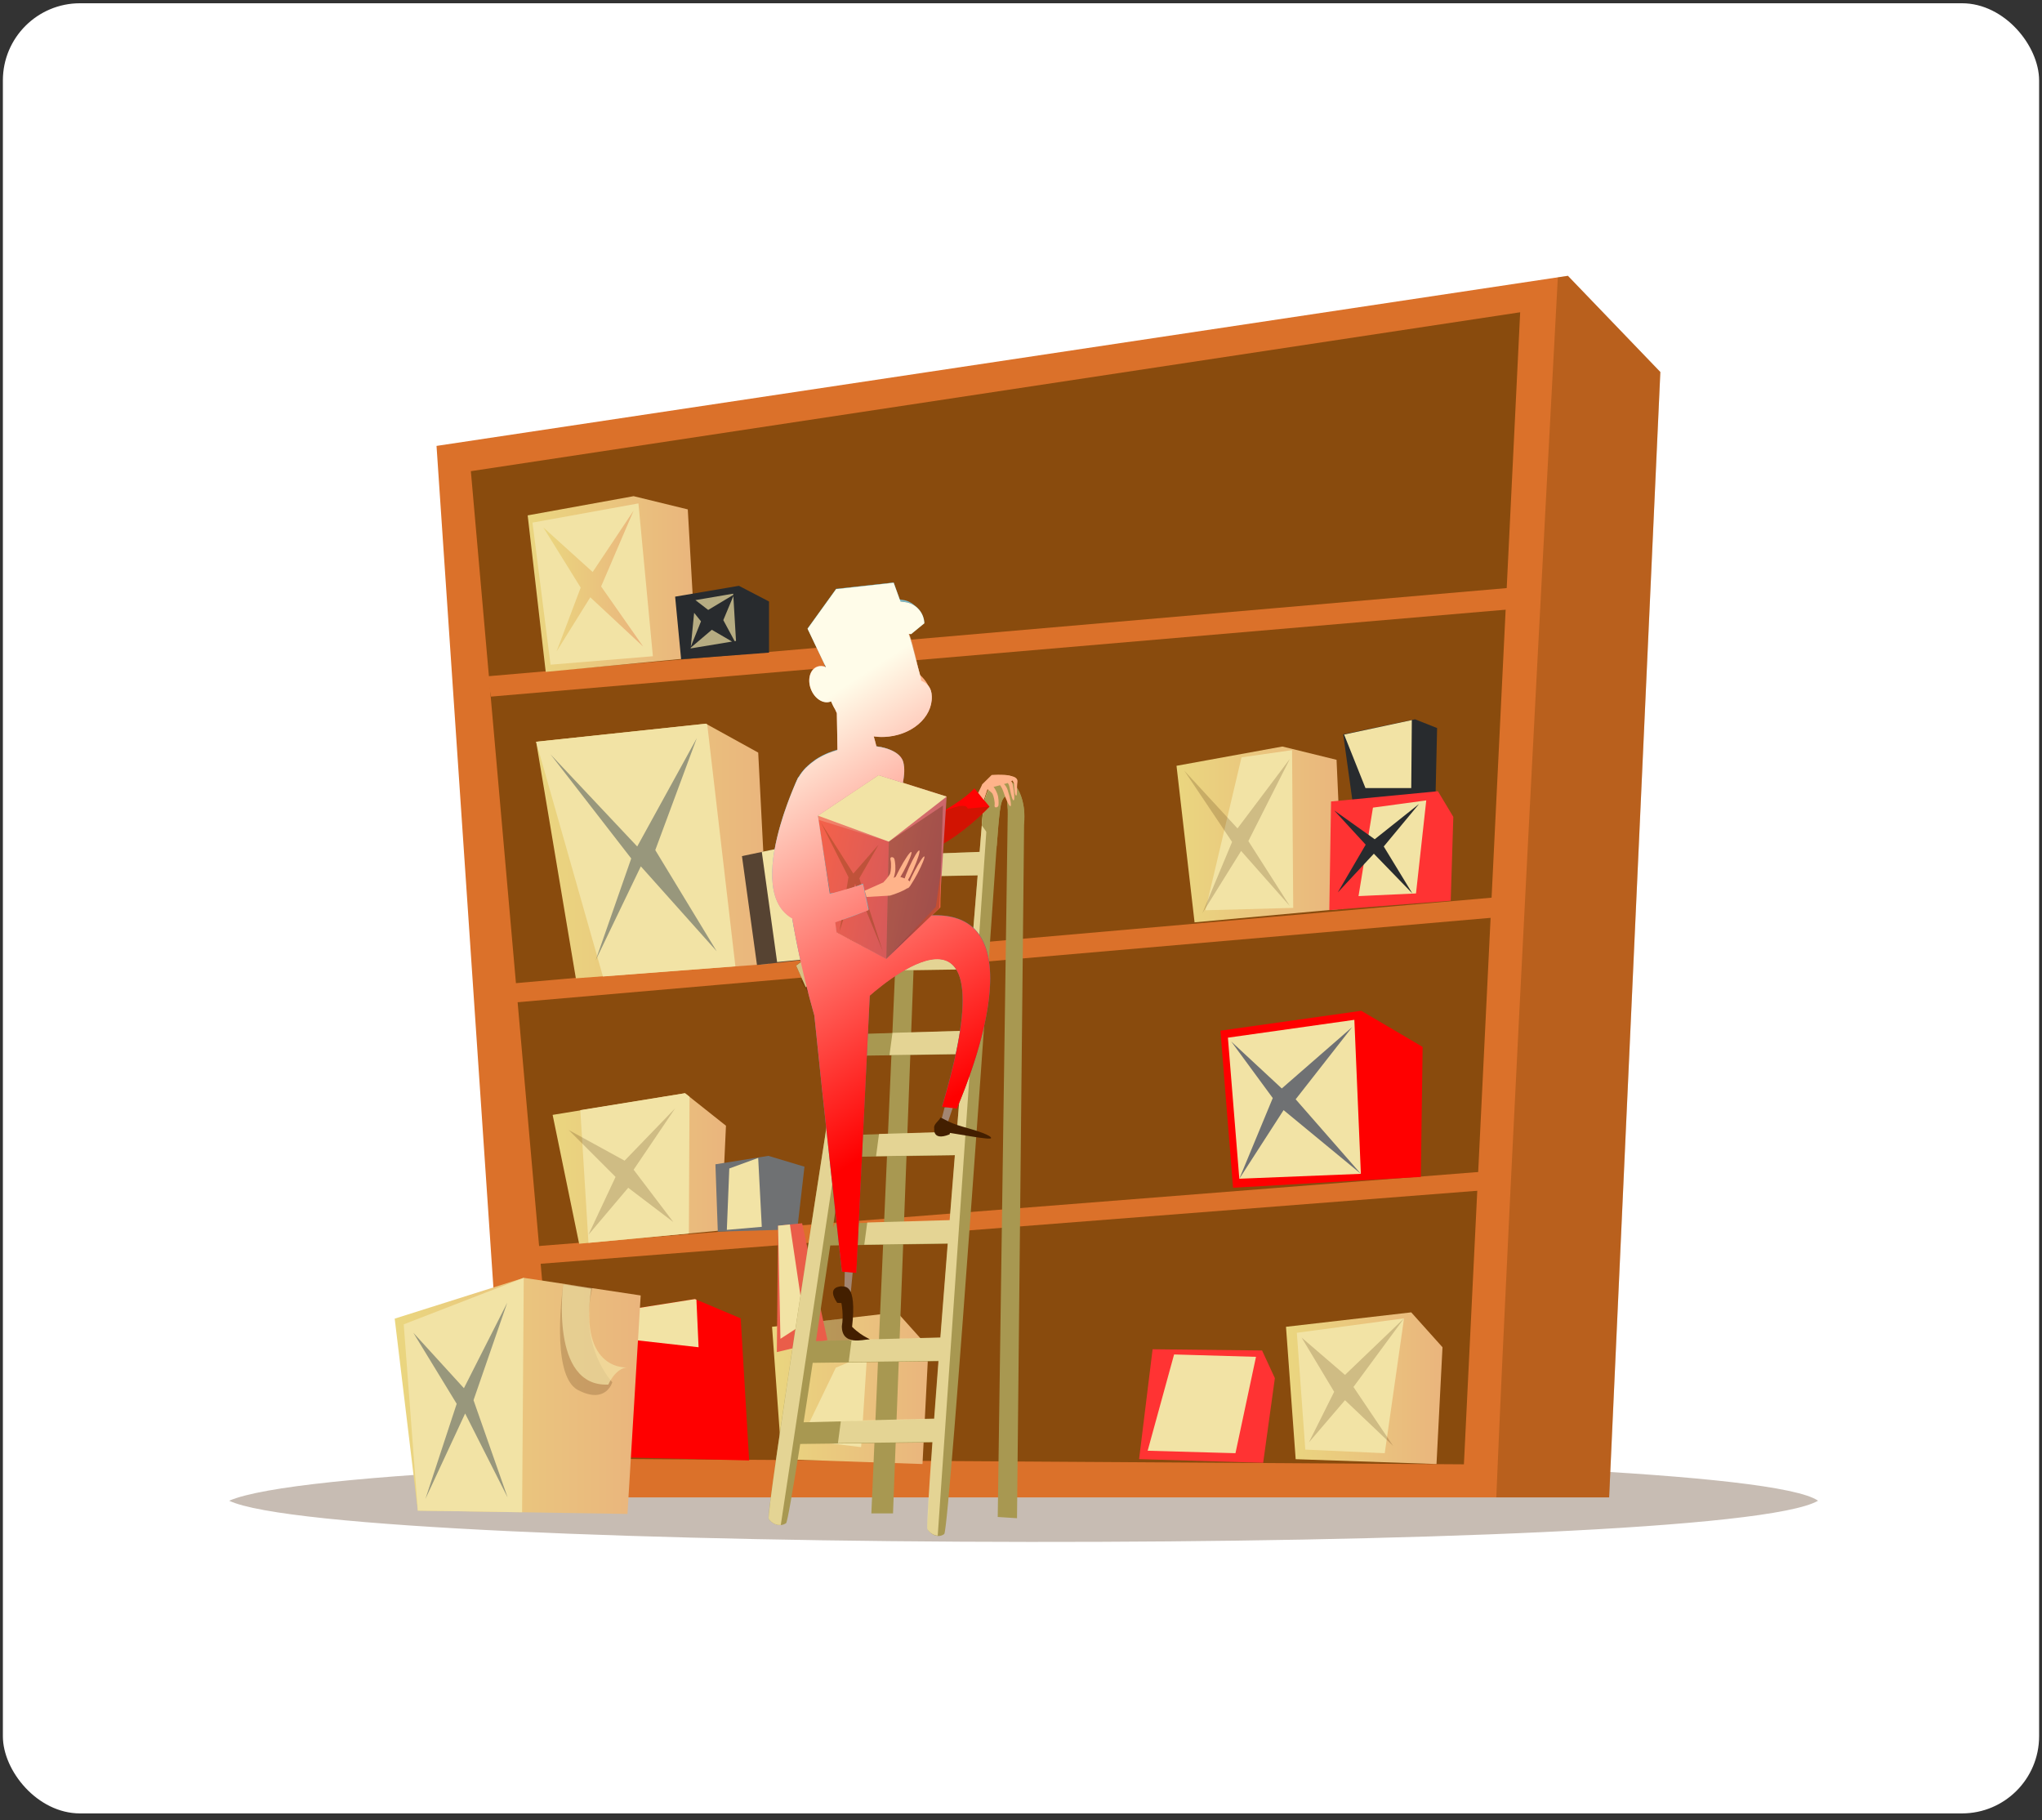 <svg width="230" height="205" viewBox="0 0 230 205" fill="none" xmlns="http://www.w3.org/2000/svg">
<rect x="0" y="0" width="230" height="205" fill="#333333" stroke="none"/>
<g id="Frame 69">
<rect x="0.324" y="0.367" width="229.35" height="203.867" rx="8.688" fill="white"/>
<g id="Group">
<path id="Vector" opacity="0.3" d="M204.775 169.018C195.827 162.681 40.593 162.583 25.812 169.018C38.421 175.054 193.964 175.355 204.775 169.018Z" fill="#431F00"/>
<g id="Group_2">
<path id="Vector_2" d="M181.242 168.644L187.01 41.898L176.597 31.062L49.168 50.22L57.172 168.644H181.242Z" fill="#DB712A"/>
<path id="Vector_3" opacity="0.3" d="M168.535 168.644H181.25L187.017 41.898L176.605 31.07L175.466 31.241C174.417 50.699 170.008 132.867 168.535 168.644Z" fill="#673B00"/>
<path id="Vector_4" opacity="0.7" d="M53.035 53.066L62.829 164.275L164.887 164.918L171.224 35.17L53.035 53.066Z" fill="#673B00"/>
<path id="Vector_5" d="M58.152 140.53L169.801 131.736V133.843L58.535 142.515L58.152 140.53Z" fill="#DB712A"/>
<path id="Vector_6" d="M54.895 76.168L171.83 66.049V68.473L55.301 78.454L54.895 76.168Z" fill="#DB712A"/>
<path id="Vector_7" d="M56.141 110.897L168.814 101.029V103.291L56.523 113.028L56.141 110.897Z" fill="#DB712A"/>
<path id="Vector_8" d="M60.387 83.54L64.861 110.181L86.621 108.554L85.401 84.76L79.503 81.506L60.387 83.54Z" fill="url(#paint0_linear_1380_8173)"/>
<g id="Group_3">
<path id="Vector_9" d="M79.503 81.506L60.387 83.54L67.911 109.977L82.83 108.83L79.658 81.587L79.503 81.506Z" fill="#F2E3A5"/>
</g>
<path id="Vector_10" d="M83.57 96.417L85.262 108.684L99.433 107.13L99.701 95.335L95.911 93.838L83.57 96.417Z" fill="#564332"/>
<path id="Vector_11" d="M151.293 82.702L152.407 90.739L161.689 89.714L161.868 81.994L159.379 81.01L151.293 82.702Z" fill="#282B2E"/>
<path id="Vector_12" d="M65.231 140.076L62.246 125.563L77.157 123.123L81.769 126.784L81.224 138.579L65.231 140.076Z" fill="url(#paint1_linear_1380_8173)"/>
<g id="Group_4">
<path id="Vector_13" d="M77.159 123.123L65.363 125.027L66.282 139.97L77.59 138.921L77.663 123.522L77.159 123.123Z" fill="#F2E3A5"/>
</g>
<g id="Group_5">
<path id="Vector_14" d="M85.805 95.944L87.529 108.349L95.176 107.593L95.591 93.902L85.805 95.944Z" fill="#F2E3A5"/>
</g>
<path id="Vector_15" d="M80.582 131.128L80.85 138.717L89.799 138.449L90.612 131.396L86.545 130.176L80.582 131.128Z" fill="#6F7173"/>
<path id="Vector_16" d="M128.301 164.332L129.822 151.959L142.154 152.097L143.594 155.213L142.276 164.747L128.301 164.332Z" fill="#FF3333"/>
<path id="Vector_17" d="M67.297 164.073L66.215 148.21L78.278 146.307L83.428 148.479L84.379 164.479L67.297 164.073Z" fill="#FF0000"/>
<path id="Vector_18" d="M88.043 164.34L86.961 149.43L101.058 147.803L104.581 151.732L103.905 164.886L88.043 164.34Z" fill="url(#paint2_linear_1380_8173)"/>
<path id="Vector_19" d="M145.938 164.34L144.848 149.43L158.953 147.803L162.475 151.732L161.8 164.886L145.938 164.34Z" fill="url(#paint3_linear_1380_8173)"/>
<g id="Group_6">
<path id="Vector_20" opacity="0.3" d="M95.913 151.871L95.173 148.479L90.251 149.048L90.219 153.221L95.913 151.871Z" fill="#431F00"/>
</g>
<path id="Vector_21" d="M87.638 138.042L87.5 152.278L93.194 150.919L90.347 137.766L87.638 138.042Z" fill="#EA5D49"/>
<g id="Group_7">
<path id="Vector_22" d="M88.971 137.902L87.637 138.041L87.905 150.78L90.622 149.022L88.971 137.902Z" fill="#F2E3A5"/>
</g>
<g id="Group_8">
<path id="Vector_23" d="M82.144 131.598L81.867 138.512L85.804 138.171L85.398 130.41L82.144 131.598Z" fill="#F2E3A5"/>
</g>
<g id="Group_9">
<path id="Vector_24" d="M78.278 146.307L66.215 148.21L69.062 150.651L78.685 151.732L78.441 146.38L78.278 146.307Z" fill="#F2E3A5"/>
</g>
<path id="Vector_25" d="M90.215 162.168L94.144 154.034L97.666 152.545L96.991 162.982L90.215 162.168Z" fill="#F2E3A5"/>
<path id="Vector_26" d="M59.434 58.045L61.467 75.672L78.42 74.046L77.468 57.37L71.367 55.881L59.434 58.045Z" fill="url(#paint4_linear_1380_8173)"/>
<path id="Vector_27" d="M132.516 86.248L134.549 103.876L151.29 102.347L150.542 85.573L144.441 84.076L132.516 86.248Z" fill="url(#paint5_linear_1380_8173)"/>
<path id="Vector_28" d="M149.727 102.501L149.922 90.266L161.961 89.111L163.694 91.999L163.401 101.443L149.727 102.501Z" fill="#FF3333"/>
<path id="Vector_29" d="M159.021 81.1L158.956 88.754H153.798L151.391 82.727L159.021 81.1Z" fill="#F2E3A5"/>
<path id="Vector_30" d="M145.531 84.482L145.661 102.249L135.77 102.517L139.837 85.296L145.531 84.482Z" fill="#F2E3A5"/>
<path id="Vector_31" d="M154.643 90.958L153.016 100.923L159.491 100.622L160.646 90.144L154.643 90.958Z" fill="#F2E3A5"/>
<path id="Vector_32" d="M132.243 152.545L129.266 163.388L139.157 163.665L141.468 152.813L132.243 152.545Z" fill="#F2E3A5"/>
<path id="Vector_33" d="M146.07 150.105L147.022 163.259L155.97 163.666L158.142 148.479L146.07 150.105Z" fill="#F2E3A5"/>
</g>
<path id="Vector_34" d="M44.457 148.51L58.994 143.914L72.164 145.899L70.675 170.506L47.06 170.132L44.457 148.51Z" fill="url(#paint6_linear_1380_8173)"/>
<path id="Vector_35" opacity="0.2" d="M63.437 144.646C63.437 144.646 61.924 154.864 65.08 156.539C68.236 158.215 68.968 155.677 68.968 155.677C68.968 155.677 65.064 151.561 66.748 144.947L63.437 144.646Z" fill="#431F00"/>
<g id="Group_10">
<path id="Vector_36" d="M98.144 170.443L101.602 91.504L103.562 91.602L100.585 170.443H98.144Z" fill="#A89851"/>
<path id="Vector_37" d="M113.023 87.721C111.843 87.721 110.875 89.258 110.721 91.243C110.696 91.511 110.558 93.22 110.339 95.945L101.431 96.27C102.586 95.872 103.375 93.814 103.497 91.902C103.644 89.706 102.684 88.428 101.293 88.428C100.024 88.428 98.885 89.933 98.584 91.869C98.291 93.814 86.154 170.418 86.577 171.06C87 171.695 87.854 172.004 88.538 171.548C88.684 171.451 89.278 167.994 90.132 162.625L105.059 162.446C104.636 168.327 104.4 172.126 104.498 172.272C104.929 172.923 105.742 173.232 106.353 172.769C106.955 172.305 112.112 97.572 112.226 95.807C112.348 94.041 112.519 92.048 112.616 91.332C112.738 90.397 112.901 89.876 113.275 89.673C113.438 89.763 113.413 89.982 113.511 91.251C113.568 91.967 113.617 95.335 113.56 95.79C114.658 95.465 115.358 93.797 115.358 91.788C115.358 89.543 114.316 87.721 113.023 87.721ZM100.618 91.959C100.813 91.048 101.016 90.535 101.439 90.332C101.61 90.421 101.569 90.633 101.586 91.869C101.602 92.553 101.439 95.725 101.342 96.27L99.902 96.319C100.146 94.611 100.463 92.658 100.618 91.959ZM99.552 98.784L110.119 98.597C109.932 100.858 109.712 103.551 109.468 106.552L98.389 106.878C98.885 103.429 99.292 100.63 99.552 98.784ZM94.02 137.822L93.817 138.278C94.207 135.626 94.598 132.949 94.988 130.298L107.565 130.119C107.369 132.567 107.174 135.016 106.979 137.448L94.02 137.822ZM106.767 140.075C106.475 143.744 106.198 147.315 105.938 150.667L91.905 151.041C92.418 147.641 92.963 143.996 93.516 140.271L106.767 140.075ZM95.346 127.841C95.794 124.774 96.233 121.772 96.648 118.901L108.476 118.73C108.248 121.569 108.012 124.506 107.768 127.475L95.346 127.841ZM97.006 116.444C97.372 113.914 97.722 111.531 98.031 109.334L109.249 109.172C109.07 111.368 108.882 113.687 108.687 116.094L97.006 116.444ZM90.514 160.184C90.832 158.134 91.181 155.889 91.539 153.489L105.734 153.31C105.555 155.629 105.393 157.817 105.246 159.818L90.514 160.184Z" fill="#A89851"/>
<g id="Group_11" opacity="0.8">
<path id="Vector_38" d="M98.462 101.973L96.648 104.218C93.166 126.377 86.26 170.58 86.585 171.06C86.894 171.516 87.415 171.801 87.944 171.752L98.462 101.973Z" fill="#F2E3A5"/>
<path id="Vector_39" d="M110.721 91.243C110.697 91.511 110.559 93.219 110.339 95.944L103.172 96.205L102.839 98.71L110.119 98.58C109.932 100.841 109.713 103.534 109.469 106.536L101.781 106.763L101.448 109.277L109.257 109.163C109.078 111.359 108.891 113.678 108.696 116.086L100.521 116.322L100.187 118.827L108.476 118.705C108.248 121.544 108.013 124.481 107.769 127.45L99.007 127.71L98.674 130.216L107.549 130.085C107.354 132.534 107.158 134.983 106.963 137.415L97.682 137.683L97.348 140.181L106.744 140.042C106.451 143.711 106.174 147.282 105.914 150.634L95.924 150.894L95.591 153.391L105.702 153.261C105.523 155.579 105.361 157.768 105.214 159.769L94.712 160.029L94.379 162.535L105.019 162.404C104.596 168.286 104.36 172.085 104.458 172.231C104.742 172.654 105.182 172.931 105.621 172.947L111.437 88.721C111.079 89.388 110.803 90.266 110.721 91.243Z" fill="#F2E3A5"/>
</g>
<path id="Vector_40" d="M115.389 91.975C115.389 91.747 115.373 91.527 115.357 91.308V91.267C115.162 89.323 114.177 87.728 113.03 87.728C111.851 87.728 110.883 89.266 110.728 91.251C110.72 91.405 110.663 92.007 110.59 92.967L112.266 95.302C112.379 93.675 112.534 91.975 112.624 91.332C112.746 90.397 112.908 89.876 113.282 89.673C113.445 89.762 113.421 89.982 113.518 91.251V91.267H113.51L112.379 170.848L114.551 170.987L115.349 92.837C115.373 92.495 115.389 92.203 115.389 91.975Z" fill="#A89851"/>
</g>
<g id="Group_12">
<path id="Vector_41" d="M101.578 85.296C101.578 85.296 97.527 95.473 105.117 92.016C108.9 89.925 109.746 88.786 109.746 88.786L111.454 90.844C111.454 90.844 103.165 99.817 98.918 94.822C95.095 89.836 97.706 85.012 97.706 85.012L101.578 85.296Z" fill="#FF0303"/>
<path id="Vector_42" opacity="0.3" d="M101.578 85.296C101.578 85.296 97.527 95.473 105.117 92.016C108.9 89.925 108.989 91.064 108.989 91.064L111.454 90.844C111.454 90.844 103.165 99.817 98.918 94.822C95.095 89.836 97.706 85.012 97.706 85.012L101.578 85.296Z" fill="#673B00"/>
</g>
<path id="Vector_43" d="M95.159 142.987L95.094 145.565L95.834 145.492L96.111 142.58L95.159 142.987Z" fill="#A38571"/>
<path id="Vector_44" d="M101.433 103.647C98.22 94.236 102.58 89.078 101.734 85.841C100.937 82.766 90.614 83.262 89.394 88.956C86.652 95.236 90.451 109.887 91.72 114.353C92.55 122.666 94.819 143.19 94.819 143.19L96.446 143.328L97.959 112.108C100.611 109.789 113.667 99.328 106.094 124.619L107.77 124.822C107.9 124.415 119.451 98.97 101.433 103.647Z" fill="url(#paint7_linear_1380_8173)"/>
<g id="Group_13">
<path id="Vector_45" d="M90.841 86.379C90.134 87.079 89.613 87.933 89.394 88.966C88.425 91.186 88.271 94.448 88.539 97.938C88.58 97.906 88.612 97.881 88.645 97.849C95.909 90.926 93.111 87.144 90.841 86.379Z" fill="#7EB7C4"/>
</g>
<g id="Group_14">
<path id="Vector_46" d="M95.568 90.861C98.317 89.543 99.432 89.03 99.432 89.03C99.432 89.03 100.652 86.533 100.05 84.361C97.911 83.605 94.242 83.938 91.785 85.597C91.793 85.622 91.793 85.646 91.801 85.671C91.801 85.671 95.462 88.518 95.568 90.861Z" fill="#7EB7C4"/>
</g>
<g id="Group_15">
<path id="Vector_47" opacity="0.3" d="M106.097 124.619L107.773 124.822C107.911 124.416 119.454 98.971 101.436 103.648C98.223 94.236 102.583 89.079 101.737 85.841C101.233 83.889 96.889 83.385 93.464 84.727V84.759C93.464 84.759 93.871 91.942 88.648 95.131C89.771 95.944 91.902 99.605 93.025 104.486C93.31 106.039 93.594 108.521 93.863 111.498C93.912 111.994 92.675 115.045 92.724 115.565C92.781 116.224 94.091 113.247 94.147 113.938C95.067 125.733 95.774 142.849 95.774 142.849L96.45 143.321L97.963 112.1C100.615 109.79 113.671 99.328 106.097 124.619Z" fill="#673B00"/>
</g>
<g id="Group_16">
<path id="Vector_48" d="M58.992 143.914L45.473 149.153L47.059 170.132L58.805 170.319L58.992 143.914Z" fill="#F2E3A5"/>
</g>
<path id="Vector_49" opacity="0.4" d="M46.559 150.105L51.439 158.101L47.917 168.815L52.391 159.191L57.174 168.644L53.335 157.695L57.134 146.713L52.253 156.344L46.559 150.105Z" fill="#12263F"/>
<path id="Vector_50" d="M95.976 149.43C96.521 144.484 95.163 144.891 94.618 144.891C94.073 144.891 95.228 146.925 94.821 149.365C94.821 151.61 97.262 150.854 97.807 150.854C98.352 150.854 97.262 150.715 95.976 149.43Z" fill="#431F00"/>
<path id="Vector_51" d="M94.81 144.875C94.81 144.875 92.988 144.834 94.298 146.73L95.087 146.77L94.81 144.875Z" fill="#431F00"/>
<path id="Vector_52" d="M105.256 126.855C105.256 126.855 104.817 128.621 106.956 127.758L107.168 126.994L105.256 126.855Z" fill="#431F00"/>
<path id="Vector_53" d="M106.397 124.717L106.039 126.092L106.706 126.547L107.365 124.619L106.397 124.717Z" fill="#A38571"/>
<path id="Vector_54" d="M111.632 128.175C111.665 127.906 110.306 127.402 108.476 126.906C106.597 126.401 105.922 125.677 105.881 125.938C105.848 126.206 104.254 127.207 106.133 127.467C108.02 127.719 111.591 128.443 111.632 128.175Z" fill="#431F00"/>
<path id="Vector_55" d="M94.341 84.922L94.211 77.756L97.668 80.831C97.668 80.831 98.311 82.238 98.823 84.54C97.668 87.867 94.341 84.922 94.341 84.922Z" fill="#FFB38A"/>
<g id="Group_17">
<path id="Vector_56" opacity="0.3" d="M98.822 84.539C98.309 82.237 97.667 80.829 97.667 80.829L96.073 79.414L94.275 79.544L94.242 79.601L94.291 82.448L97.008 86.125C97.724 86.101 98.407 85.718 98.822 84.539Z" fill="#673B00"/>
</g>
<path id="Vector_57" d="M94.239 76.471C93.824 75.389 92.832 74.763 92.034 75.064C91.229 75.373 90.912 76.504 91.327 77.585C91.742 78.667 92.734 79.294 93.531 78.993C94.345 78.684 94.654 77.553 94.239 76.471Z" fill="#E59673"/>
<path id="Vector_58" opacity="0.3" d="M94.476 76.511C94.135 75.617 93.24 75.137 92.475 75.43C91.711 75.722 91.369 76.682 91.711 77.569C92.052 78.456 92.947 78.944 93.712 78.651C94.476 78.366 94.818 77.406 94.476 76.511Z" fill="#673B00"/>
<path id="Vector_59" d="M103.751 76.642C103.726 76.422 103.685 76.202 103.62 75.983C102.677 72.826 102.278 68.621 99.52 68.727C91.768 66.929 92.964 73.282 93.086 76.568C93.127 77.813 93.493 78.952 94.07 79.887C94.754 81.758 96.974 83.084 99.561 82.987C102.628 82.873 105.036 80.823 104.954 78.407C104.914 77.431 104.458 76.959 103.751 76.642Z" fill="#E59673"/>
<path id="Vector_60" d="M103.599 75.983C102.924 73.444 102.541 69.239 99.995 69.206C92.682 67.23 93.545 73.038 93.52 76.023C93.512 77.154 93.805 78.203 94.317 79.074C94.887 80.798 96.945 82.1 99.418 82.132C102.346 82.173 104.738 80.424 104.754 78.228C104.762 77.341 104.347 76.69 103.599 75.983Z" fill="#FFB38A"/>
<path id="Vector_61" d="M94.242 74.079C94.242 74.079 94.339 77.08 94.445 77.536C94.543 77.991 93.835 78.659 93.835 78.659C93.835 78.659 92.867 74.949 92.663 73.875C92.468 72.81 94.242 74.079 94.242 74.079Z" fill="#4C3F32"/>
<path id="Vector_62" d="M92.987 75.062L97.331 70.45L102.342 70.319L100.65 65.609L94.174 66.317L90.953 70.791L92.987 75.062Z" fill="#7EB7C4"/>
<path id="Vector_63" d="M94.18 66.317L95.807 69.978L102.217 69.88L100.655 65.609L94.18 66.317Z" fill="#4A7C84"/>
<path id="Vector_64" d="M99.904 67.774C99.904 67.246 99.147 66.814 98.204 66.814C97.268 66.814 96.512 67.246 96.512 67.782C96.512 68.311 97.268 68.742 98.204 68.742C99.147 68.742 99.904 68.303 99.904 67.774Z" fill="#7EB7C4"/>
<path id="Vector_65" d="M102.345 71.166L103.833 69.946C103.793 68.734 102.882 67.725 101.686 67.562L100.856 67.448C99.839 67.31 98.798 67.473 97.862 67.912L97.7 67.985C96.878 68.376 96.195 69.01 95.748 69.791L92.852 74.818L93.088 75.022L97.732 70.889L102.345 71.166Z" fill="#7EB7C4"/>
<path id="Vector_66" d="M102.62 71.402L104.109 70.182C104.068 68.97 103.157 67.961 101.961 67.799L101.131 67.685C100.115 67.546 99.073 67.709 98.138 68.148L97.877 68.27C97.113 68.636 96.47 69.206 96.023 69.914L92.883 74.859L93.021 75.095C93.021 75.095 97.999 71.126 97.999 71.134L102.62 71.402Z" fill="#4A7C84"/>
<path id="Vector_67" d="M99.066 74.062C98.659 74.29 98.854 75.535 99.464 76.755C100.204 78.057 101.457 77.837 101.864 77.609C103.003 75.388 100.831 76.926 99.066 74.062Z" fill="#EA5D49"/>
<path id="Vector_68" d="M97.501 75.487C97.387 75.064 97.135 74.771 96.939 74.82C96.736 74.877 96.671 75.259 96.777 75.682C96.891 76.105 97.143 76.398 97.338 76.349C97.541 76.292 97.615 75.91 97.501 75.487Z" fill="#4C3F32"/>
<path id="Vector_69" d="M101.692 74.559C101.578 74.136 101.326 73.843 101.131 73.892C100.927 73.949 100.862 74.331 100.968 74.754C101.082 75.177 101.334 75.47 101.529 75.421C101.733 75.364 101.798 74.982 101.692 74.559Z" fill="#4C3F32"/>
<path id="Vector_70" d="M102.316 78.43C102.023 79.097 101.34 79.61 100.559 79.683C100.006 79.732 99.518 79.545 99.193 79.203L98.867 79.284C99.201 79.756 99.827 80.041 100.559 79.976C101.552 79.886 102.398 79.195 102.593 78.365L102.316 78.43Z" fill="#4C3F32"/>
<path id="Vector_71" d="M95.5 74.924C95.5 74.924 97.127 73.533 97.363 73.533C97.599 73.533 97.266 72.752 97.266 72.752C97.266 72.752 95.199 74.005 95.199 74.143C95.191 74.281 95.5 74.924 95.5 74.924Z" fill="#4C3F32"/>
<path id="Vector_72" d="M100.342 72.998C100.342 72.998 101.562 72.761 102.034 73.266C102.506 73.77 102.002 72.282 102.002 72.282C102.002 72.282 100.375 71.94 100.204 72.046C100.033 72.151 100.342 72.998 100.342 72.998Z" fill="#4C3F32"/>
<path id="Vector_73" d="M101.318 77.088C101.448 76.909 101.359 76.609 101.106 76.421C100.862 76.234 100.553 76.218 100.415 76.397C100.285 76.576 100.374 76.877 100.626 77.064C100.87 77.259 101.18 77.267 101.318 77.088Z" fill="#FFB38A"/>
<path id="Vector_74" d="M89.672 108.757L99.97 100.346L101.191 101.704L90.754 111.197L89.672 108.757Z" fill="#673B00"/>
<path id="Vector_75" opacity="0.3" d="M90.207 110.514L98.48 102.656L99.969 104.69L91.427 112.418L90.207 110.514Z" fill="#431F00"/>
<g id="Group_18">
<path id="Vector_76" d="M92.121 91.86L98.954 87.297L106.625 89.713L105.828 102.248L99.833 107.991L94.228 104.982L92.121 91.86Z" fill="url(#paint8_linear_1380_8173)"/>
<g id="Group_19">
<path id="Vector_77" d="M92.191 92.332L94.225 104.981L99.83 107.991L100.106 94.789L92.191 92.332Z" fill="url(#paint9_linear_1380_8173)"/>
</g>
<path id="Vector_78" opacity="0.3" d="M92.453 92.617L95.569 98.791L94.552 104.892L96.317 99.532L99.433 107.129L96.789 98.921L98.961 95.131L96.114 98.385L92.453 92.617Z" fill="#673B00"/>
</g>
<path id="Vector_79" d="M89.895 87.551C89.895 87.551 81.923 104.218 92.311 104.072C94.532 104.015 97.859 102.437 97.859 102.437L97.2 99.517C97.2 99.517 89.464 102.949 90.074 98.272C91.295 92.391 92.376 90.715 92.376 90.715C92.376 90.715 92.832 85.549 89.895 87.551Z" fill="#7EB7C4"/>
<path id="Vector_80" d="M99.832 107.991L105.404 102.142L105.966 98.303L105.917 102.191L99.832 107.991Z" fill="url(#paint10_linear_1380_8173)"/>
<path id="Vector_81" opacity="0.8" d="M93.194 106.039L93.463 108.756L90.754 111.196L89.672 108.756L93.194 106.039Z" fill="#F2E3A5"/>
<path id="Vector_82" d="M92.719 115.565L94.956 111.807L94.037 110.074L92.719 115.565Z" fill="#77A3BC"/>
<path id="Vector_83" opacity="0.7" d="M63.434 144.646C63.434 144.646 61.905 156.238 68.518 155.937C68.518 155.937 69.332 154.001 70.755 154.001C70.755 154.001 65.159 154.611 66.59 145.151L63.434 144.646Z" fill="#F2E3A5"/>
<path id="Vector_84" opacity="0.4" d="M62.012 84.963L71.098 96.685L67.096 108.147L72.18 97.572L80.721 107.13L73.807 95.742L78.484 83.133L71.773 95.335L62.012 84.963Z" fill="#12263F"/>
<path id="Vector_85" opacity="0.2" d="M64.047 127.263L69.334 132.55L66.284 139.058L70.758 133.77L75.842 137.634L71.368 131.737L76.046 124.822L70.351 130.72L64.047 127.263Z" fill="#431F00"/>
<path id="Vector_86" d="M71.91 56.695L73.537 73.908L62.01 74.86L59.977 58.859L71.91 56.695Z" fill="#F2E3A5"/>
<path id="Vector_87" d="M61.199 59.403L65.405 66.179L62.688 73.37L66.487 67.269L72.449 72.825L67.707 66.049L71.368 57.508L66.755 64.422L61.199 59.403Z" fill="url(#paint11_linear_1380_8173)"/>
<path id="Vector_88" opacity="0.2" d="M133.391 86.793L138.776 94.822L135.424 102.859L139.793 95.838L145.283 102.045L140.606 94.724L145.283 85.467L139.386 93.3L133.391 86.793Z" fill="#431F00"/>
<path id="Vector_89" opacity="0.2" d="M146.613 150.65L150.274 156.751L147.427 162.446L151.494 157.695L156.92 162.852L152.446 156.206L158.14 148.479L151.494 154.848L146.613 150.65Z" fill="#431F00"/>
<path id="Vector_90" d="M150.27 91.267L153.824 95.131L150.676 100.516L154.744 96.147L159.079 100.621L155.858 95.334L159.828 90.551L154.841 94.52L150.27 91.267Z" fill="#282B2E"/>
<path id="Vector_91" d="M76.718 74.249L76.043 67.197L83.226 65.977L86.618 67.742V73.501L76.718 74.249Z" fill="#282B2E"/>
<g id="Group_20" opacity="0.7">
<path id="Vector_92" d="M82.746 72.209L82.9 72.184L82.6 67.133L81.469 69.842L82.746 72.209Z" fill="#F2E3A5"/>
<path id="Vector_93" d="M79.768 68.694L82.591 67.002L82.583 66.863L78.328 67.587L79.768 68.694Z" fill="#F2E3A5"/>
<path id="Vector_94" d="M78.956 69.979L78.183 69.019L77.809 72.827L78.956 69.979Z" fill="#F2E3A5"/>
<path id="Vector_95" d="M80.176 70.93L77.801 72.947L77.793 73.028L82.454 72.256L80.176 70.93Z" fill="#F2E3A5"/>
</g>
<path id="Vector_96" d="M138.885 133.77L137.461 116.077L153.324 113.84L160.238 117.907L160.035 132.55L138.885 133.77Z" fill="#FF0000"/>
<path id="Vector_97" d="M152.548 114.857L153.281 132.201L139.59 132.754L138.305 116.867L152.548 114.857Z" fill="#F2E3A5"/>
<path id="Vector_98" d="M138.68 117.299L143.357 123.668L139.591 132.755L144.577 125.027L153.281 132.202L145.936 123.807L152.305 115.672L144.374 122.586L138.68 117.299Z" fill="#6F7173"/>
<g id="Group_21">
<path id="Vector_99" opacity="0.3" d="M93.019 75.094L99.779 76.624C99.779 76.624 103.896 76.469 103.619 75.981C103.172 74.476 102.984 72.727 102.326 71.336C100.373 71.239 98.006 71.133 98.006 71.133L93.019 75.094Z" fill="#673B00"/>
</g>
<g id="Group_22">
<path id="Vector_100" d="M106.625 89.713L98.954 87.297L92.121 91.86L100.109 94.789L106.625 89.713Z" fill="#F2E3A5"/>
</g>
<path id="Vector_101" opacity="0.3" d="M100.109 94.79L99.832 107.993L105.827 102.249L106.21 90.723L100.109 94.79Z" fill="#431F00"/>
<path id="Vector_102" d="M104.938 103.103L99.829 107.992L94.225 104.982L94.078 103.876L97.804 102.518L97.194 99.605L93.468 100.687L92.199 92.333L92.126 91.869L98.959 87.306L101.701 88.168C101.863 87.298 101.92 86.525 101.749 85.85C101.497 84.874 100.285 84.263 98.715 84.06C98.618 83.653 98.512 83.271 98.414 82.938C98.788 82.986 99.171 83.019 99.561 83.003C102.628 82.889 105.036 80.839 104.954 78.423C104.922 77.455 104.466 76.975 103.759 76.657C103.734 76.438 103.694 76.218 103.628 75.999C103.181 74.51 102.856 72.794 102.351 71.403L102.628 71.419L104.117 70.199C104.076 68.987 103.165 67.978 101.969 67.815L101.424 67.742L100.659 65.627L94.184 66.343L90.963 70.817L92.899 74.876V74.884L92.931 74.933L93.005 75.088L93.013 75.079C93.013 75.096 93.013 75.112 93.013 75.128C92.695 74.998 92.354 74.974 92.045 75.096C91.239 75.405 90.922 76.535 91.337 77.617C91.752 78.699 92.744 79.326 93.541 79.025C93.566 79.017 93.582 79 93.606 78.992C93.745 79.318 93.891 79.635 94.07 79.92C94.119 80.058 94.192 80.18 94.257 80.31L94.331 84.467C92.516 85.004 90.841 86.012 89.954 87.558C89.93 87.574 89.913 87.574 89.897 87.591C89.897 87.591 83.796 100.362 89.23 103.445C90.003 108.049 91.134 112.32 91.727 114.386C92.557 122.7 94.827 143.223 94.827 143.223L96.454 143.362L97.967 112.141C100.619 109.823 113.675 99.361 106.101 124.652L107.777 124.855C107.891 124.449 117.791 102.607 104.938 103.103Z" fill="url(#paint12_linear_1380_8173)"/>
<path id="Vector_103" d="M97.398 100.312L101.059 98.686C101.059 98.686 102.686 98.995 102.588 99.597C102.491 100.199 100.246 100.866 100.246 100.866L97.602 101.02L97.398 100.312Z" fill="#FFB38A"/>
<path id="Vector_104" d="M110.722 88.957L113.227 88.265C113.227 88.265 114.382 87.997 114.073 87.549C113.764 87.11 111.698 87.281 111.698 87.281L110.648 88.314L110.722 88.957Z" fill="#FFB38A"/>
<path id="Vector_105" d="M102.643 95.953C102.521 95.888 101.927 96.75 101.325 97.881C100.723 99.011 100.332 99.987 100.463 100.053C100.585 100.118 101.178 99.255 101.78 98.125C102.382 96.994 102.773 96.026 102.643 95.953Z" fill="#FFB38A"/>
<path id="Vector_106" d="M103.539 95.782C103.409 95.725 102.889 96.587 102.384 97.71C101.88 98.832 101.579 99.792 101.717 99.849C101.847 99.906 102.368 99.044 102.872 97.921C103.369 96.799 103.678 95.847 103.539 95.782Z" fill="#FFB38A"/>
<path id="Vector_107" d="M104.109 96.456C104.003 96.399 103.507 97.164 102.986 98.148C102.474 99.141 102.132 99.987 102.238 100.035C102.336 100.084 102.84 99.328 103.361 98.343C103.873 97.351 104.215 96.505 104.109 96.456Z" fill="#FFB38A"/>
<path id="Vector_108" d="M99.512 99.362C99.512 99.362 100.171 98.654 100.26 98.386C100.35 98.117 100.423 97.263 100.301 96.816C100.195 96.433 100.675 96.466 100.748 96.767C100.821 97.06 100.919 97.816 100.797 98.345C100.724 98.679 100.642 99.102 100.374 99.492C100.114 99.874 99.512 99.362 99.512 99.362Z" fill="#FFB38A"/>
<path id="Vector_109" d="M114.463 89.599C114.602 89.591 114.496 88.875 114.602 88.053C114.691 87.329 113.381 87.329 113.235 87.337C113.097 87.346 114.17 87.638 114.219 88.362C114.268 89.086 114.317 89.607 114.463 89.599Z" fill="#FFB38A"/>
<path id="Vector_110" d="M114.17 90.137C114.309 90.112 114.244 89.234 114.073 88.388C113.902 87.534 113.032 87.696 112.885 87.729C112.739 87.753 113.528 87.778 113.699 88.624C113.869 89.47 114.032 90.161 114.17 90.137Z" fill="#FFB38A"/>
<path id="Vector_111" d="M113.813 90.794C113.951 90.746 113.805 89.932 113.496 88.972C113.187 88.012 112.259 87.834 112.129 87.882C111.999 87.931 112.699 88.175 113.008 89.143C113.317 90.095 113.683 90.835 113.813 90.794Z" fill="#FFB38A"/>
<path id="Vector_112" d="M110.957 88.688C110.957 88.688 111.681 89.201 111.795 89.412C111.909 89.624 112.088 90.323 112.023 90.714C111.966 91.047 112.429 90.958 112.462 90.706C112.494 90.454 112.494 89.811 112.324 89.388C112.21 89.12 112.08 88.77 111.779 88.485C111.461 88.192 110.957 88.688 110.957 88.688Z" fill="#FFB38A"/>
<path id="Vector_113" d="M110.818 90.112L111.258 88.794L110.648 88.314L110.176 89.299L110.818 90.112Z" fill="#FFB38A"/>
</g>
</g>
<defs>
<linearGradient id="paint0_linear_1380_8173" x1="60.385" y1="95.841" x2="86.62" y2="95.841" gradientUnits="userSpaceOnUse">
<stop stop-color="#EAD67F"/>
<stop offset="0.995" stop-color="#EAB57D"/>
</linearGradient>
<linearGradient id="paint1_linear_1380_8173" x1="62.246" y1="131.6" x2="81.769" y2="131.6" gradientUnits="userSpaceOnUse">
<stop stop-color="#EAD67F"/>
<stop offset="0.995" stop-color="#EAB57D"/>
</linearGradient>
<linearGradient id="paint2_linear_1380_8173" x1="86.957" y1="156.341" x2="104.582" y2="156.341" gradientUnits="userSpaceOnUse">
<stop stop-color="#EAD67F"/>
<stop offset="0.995" stop-color="#EAB57D"/>
</linearGradient>
<linearGradient id="paint3_linear_1380_8173" x1="144.849" y1="156.341" x2="162.474" y2="156.341" gradientUnits="userSpaceOnUse">
<stop stop-color="#EAD67F"/>
<stop offset="0.995" stop-color="#EAB57D"/>
</linearGradient>
<linearGradient id="paint4_linear_1380_8173" x1="59.435" y1="65.775" x2="78.416" y2="65.775" gradientUnits="userSpaceOnUse">
<stop stop-color="#EAD67F"/>
<stop offset="0.995" stop-color="#EAB57D"/>
</linearGradient>
<linearGradient id="paint5_linear_1380_8173" x1="132.512" y1="93.976" x2="151.289" y2="93.976" gradientUnits="userSpaceOnUse">
<stop stop-color="#EAD67F"/>
<stop offset="0.995" stop-color="#EAB57D"/>
</linearGradient>
<linearGradient id="paint6_linear_1380_8173" x1="44.453" y1="157.209" x2="72.167" y2="157.209" gradientUnits="userSpaceOnUse">
<stop stop-color="#EAD67F"/>
<stop offset="0.995" stop-color="#EAB57D"/>
</linearGradient>
<linearGradient id="paint7_linear_1380_8173" x1="112.111" y1="145.487" x2="90.148" y2="96.273" gradientUnits="userSpaceOnUse">
<stop stop-color="#597B84"/>
<stop offset="1" stop-color="#599ABF"/>
</linearGradient>
<linearGradient id="paint8_linear_1380_8173" x1="114.529" y1="100.764" x2="87.889" y2="95.273" gradientUnits="userSpaceOnUse">
<stop stop-color="#AF506D"/>
<stop offset="0.995" stop-color="#FF8C68"/>
</linearGradient>
<linearGradient id="paint9_linear_1380_8173" x1="113.893" y1="103.844" x2="87.251" y2="98.353" gradientUnits="userSpaceOnUse">
<stop stop-color="#AF506D"/>
<stop offset="0.995" stop-color="#FF6445"/>
</linearGradient>
<linearGradient id="paint10_linear_1380_8173" x1="99.835" y1="103.147" x2="105.965" y2="103.147" gradientUnits="userSpaceOnUse">
<stop stop-color="#AF506D"/>
<stop offset="0.995" stop-color="#FF6445"/>
</linearGradient>
<linearGradient id="paint11_linear_1380_8173" x1="61.199" y1="65.436" x2="72.451" y2="65.436" gradientUnits="userSpaceOnUse">
<stop stop-color="#EAD67F"/>
<stop offset="0.995" stop-color="#EAB57D"/>
</linearGradient>
<linearGradient id="paint12_linear_1380_8173" x1="84.887" y1="83.895" x2="109.697" y2="122.128" gradientUnits="userSpaceOnUse">
<stop stop-color="#FFFCE9"/>
<stop offset="1" stop-color="#FF0000"/>
</linearGradient>
</defs>
</svg>

